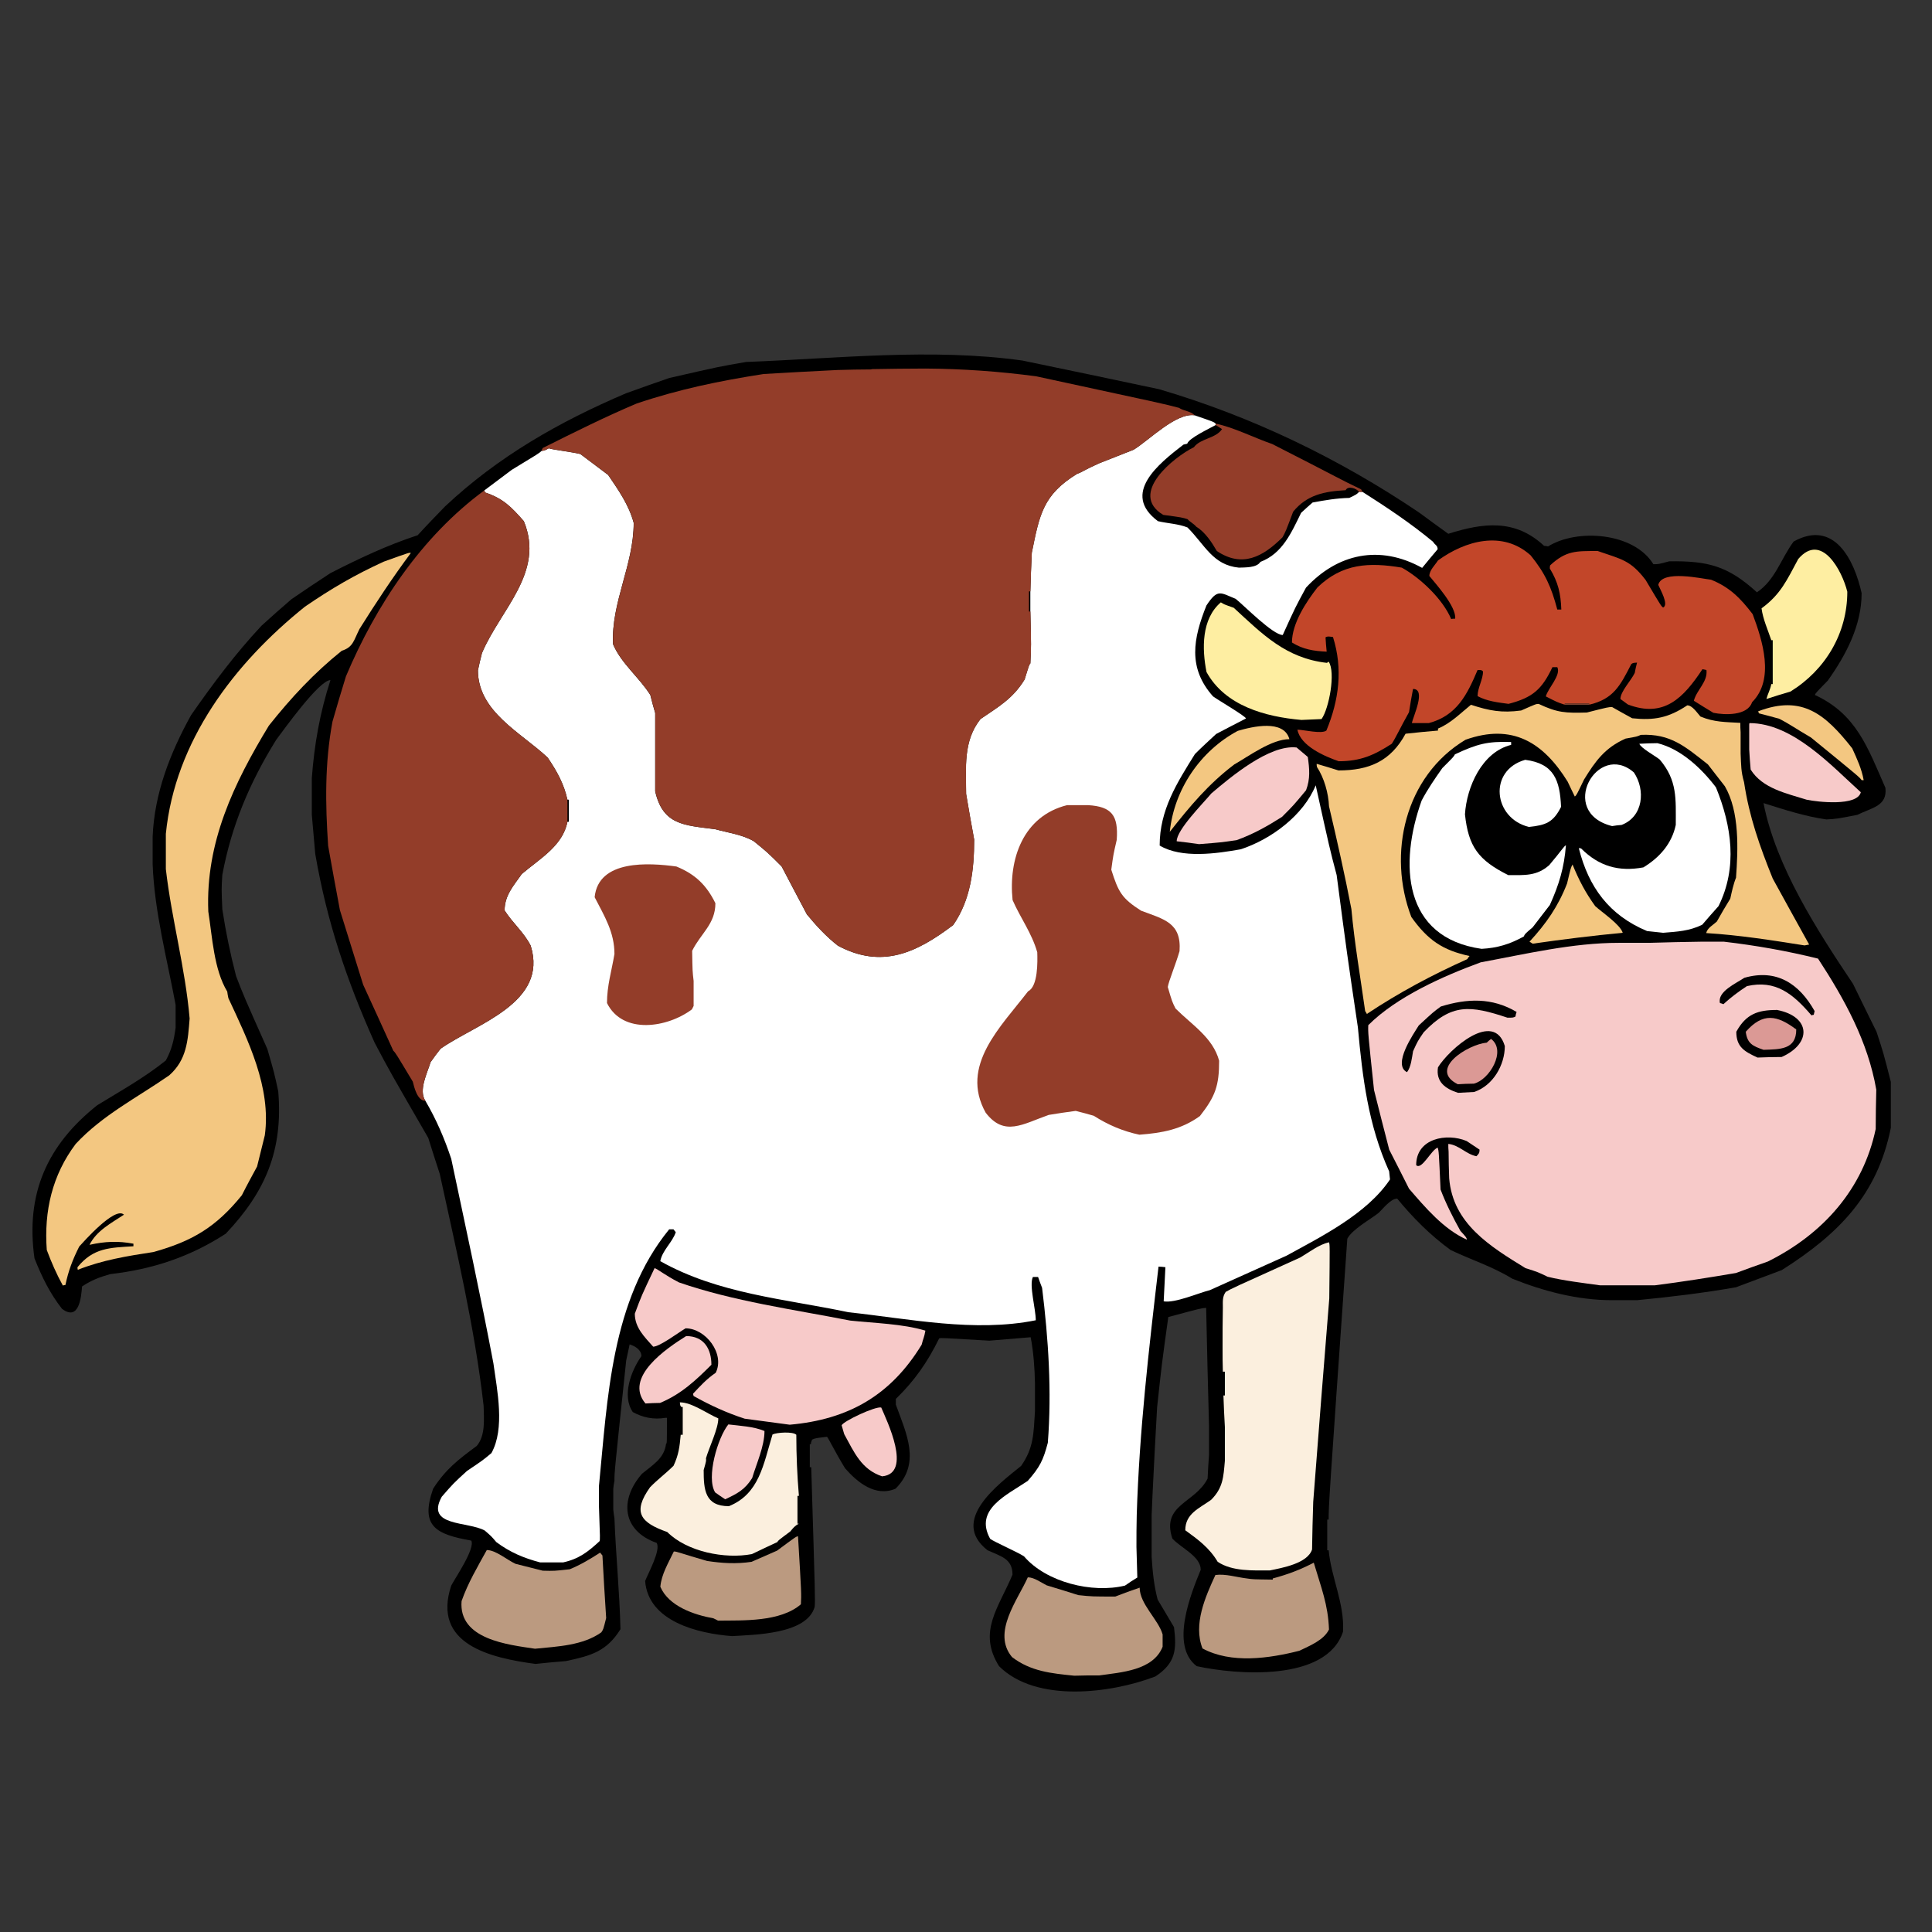 <?xml version="1.0" encoding="utf-8"?>
<!-- Generator: Adobe Illustrator 17.0.0, SVG Export Plug-In . SVG Version: 6.00 Build 0)  -->
<!DOCTYPE svg PUBLIC "-//W3C//DTD SVG 1.1//EN" "http://www.w3.org/Graphics/SVG/1.1/DTD/svg11.dtd">
<svg version="1.1" id="Слой_1" xmlns="http://www.w3.org/2000/svg" xmlns:xlink="http://www.w3.org/1999/xlink" x="0px" y="0px"
	 width="150px" height="150px" viewBox="0 0 150 150" enable-background="new 0 0 150 150" xml:space="preserve" style="transform:scale(1.5)">
<rect x="0" y="0" width="150" height="150" fill="#333333" stroke="none"/>
<path fill-rule="evenodd" clip-rule="evenodd" d="M53.57,73.045c0-0.49,0-0.965,0-1.44c-0.015-0.787-0.074-1.618-0.223-2.39
	c-0.713,0.059-1.425,0.119-2.138,0.178c-2.494-0.149-2.494-0.149-2.598-0.119c-0.594,1.218-1.277,2.197-2.242,3.133
	c0,0.089,0,0.193,0,0.297c0.549,1.514,1.306,3.029-0.015,4.35c-1.039,0.445-1.975-0.327-2.613-1.054
	c-0.535-0.876-0.832-1.514-0.935-1.633c-0.609,0.074-0.609,0.074-0.772,0.148c-0.015,0.03-0.03,0.074-0.045,0.119
	c-0.015,0.03-0.015,0.074-0.015,0.119c-0.03,0-0.045,0-0.059,0c0,0.386,0,0.787,0,1.188c0.015,0,0.044,0,0.074,0
	c0.208,6.844,0.208,6.844,0.178,7.23c-0.401,1.425-3.133,1.44-4.276,1.514c-1.767-0.134-4.335-0.757-4.499-2.851
	c0.148-0.386,0.831-1.618,0.594-1.975c-1.767-0.624-1.945-2.212-0.757-3.578c0.579-0.475,1.158-0.802,1.247-1.559
	c0.044,0,0.044,0,0.044-1.336c-0.03,0-0.059,0-0.074,0c-0.623,0.104-1.173-0.015-1.692-0.297c-0.579-0.846-0.089-2.138,0.445-2.895
	c0-0.327-0.327-0.52-0.609-0.609c-0.059,0.267-0.119,0.549-0.178,0.832c-0.609,5.775-0.609,5.775-0.609,6.236
	c-0.03,0.134-0.045,0.267-0.059,0.401c0,0.356,0,0.713,0,1.084c0.015,0.148,0.03,0.297,0.059,0.445
	c0.074,1.915,0.267,3.83,0.312,5.746c-0.713,1.143-1.5,1.366-2.821,1.648c-0.534,0.044-1.054,0.089-1.574,0.148
	c-2.331-0.312-5.375-1.01-4.365-4.053c0.208-0.401,1.247-1.915,1.039-2.331c-1.841-0.327-2.658-0.742-1.975-2.687
	c0.653-1.01,1.292-1.5,2.257-2.212c0.46-0.549,0.371-1.381,0.356-2.078c-0.46-4.053-1.41-8.032-2.272-12.011
	c-0.208-0.624-0.401-1.247-0.594-1.856c-1.975-3.415-1.975-3.415-2.776-4.929c-1.455-3.252-2.465-6.251-3.073-9.769
	c-0.06-0.683-0.119-1.366-0.178-2.034c0-0.638,0-1.262,0-1.885c0.134-1.782,0.416-3.37,0.965-5.078
	c-0.594,0-2.479,2.658-2.806,3.088c-1.366,2.197-2.316,4.439-2.791,6.993c-0.045,0.727-0.045,0.727,0,1.782
	c0.178,1.173,0.416,2.316,0.713,3.459c0.401,1.039,0.401,1.039,1.618,3.771c0.356,1.232,0.356,1.232,0.564,2.197
	c0.252,3.044-0.653,5.182-2.717,7.364c-1.856,1.203-3.786,1.841-5.983,2.093c-0.564,0.163-0.965,0.312-1.455,0.638
	C4.204,67.121,4.1,68.413,3.21,67.745c-0.638-0.817-1.039-1.648-1.425-2.613c-0.475-3.355,0.668-5.879,3.251-7.928
	c1.188-0.727,2.465-1.44,3.548-2.316C8.896,54.308,9,53.848,9.089,53.195c0-0.401,0-0.802,0-1.188
	c-0.445-2.39-1.099-4.84-1.188-7.275c0-0.475,0-0.95,0-1.425c0.089-2.242,0.906-4.335,1.99-6.295
	c1.128-1.618,2.301-3.192,3.652-4.632c0.505-0.46,1.024-0.921,1.544-1.366c0.668-0.46,1.336-0.906,2.019-1.351
	c1.485-0.757,2.925-1.44,4.513-1.96c0.46-0.505,0.935-0.995,1.41-1.485c2.747-2.583,5.924-4.395,9.383-5.865
	c0.742-0.267,1.485-0.534,2.227-0.787c2.598-0.594,2.598-0.594,3.979-0.831c4.706-0.178,9.606-0.728,14.297-0.074
	c2.361,0.49,4.721,0.98,7.082,1.485c4.796,1.41,9.294,3.578,13.436,6.369c0.505,0.371,1.01,0.742,1.529,1.113
	c1.796-0.564,3.444-0.787,4.959,0.624c0.059,0,0.133,0.015,0.208,0.03c1.5-0.935,4.439-0.727,5.449,0.921
	c0.267,0,0.267,0,0.817-0.149c2.004-0.03,3.043,0.238,4.543,1.603c0.95-0.638,1.232-1.722,1.9-2.628
	c2.093-1.158,3.133,0.935,3.519,2.672c0,1.663-0.802,3.192-1.752,4.528c-0.623,0.638-0.623,0.638-0.668,0.742
	c2.153,0.995,2.732,2.717,3.652,4.81c0.104,0.95-0.713,1.024-1.455,1.396c-1.069,0.208-1.069,0.208-1.604,0.237
	c-1.128-0.163-2.168-0.505-3.252-0.846c0.653,3.311,2.791,6.607,4.632,9.354c0.401,0.817,0.802,1.648,1.217,2.479
	c0.356,1.084,0.356,1.084,0.742,2.598c0,0.787,0,1.574,0,2.375c-0.698,3.489-2.717,5.508-5.642,7.364
	c-0.802,0.297-1.589,0.594-2.375,0.891c-1.693,0.297-3.415,0.505-5.122,0.668c-0.03,0-0.044,0-0.059,0c-0.416,0-0.831,0-1.232,0
	c-1.782,0-3.534-0.46-5.167-1.114c-1.039-0.638-2.108-0.965-3.192-1.485c-1.039-0.757-1.945-1.663-2.761-2.658
	c-0.341,0-0.728,0.52-0.965,0.742c-0.416,0.327-1.381,0.861-1.618,1.336c-0.965,13.763-0.965,13.763-0.965,14.535
	c-0.03,0-0.059,0-0.074,0c0,0.52,0,1.054,0,1.589c0.015,0,0.044,0,0.074,0c0.134,1.425,0.831,2.776,0.742,4.216
	c-0.861,2.613-5.538,2.227-7.572,1.782c-1.396-1.054-0.297-3.756,0.208-4.989c0-0.698-1.024-1.128-1.47-1.618
	c-0.579-1.767,1.188-1.826,1.826-3.103c0.015-0.416,0.044-0.817,0.074-1.218c0-0.505,0-0.995,0-1.485
	c-0.059-2.049-0.104-4.098-0.149-6.132c-0.252,0.015-0.252,0.015-1.96,0.475c-0.341,2.465-0.341,2.465-0.579,4.677
	c-0.089,1.514-0.163,3.029-0.238,4.543c-0.015,0.341-0.03,0.683-0.045,1.039c0,0.713,0,1.425,0,2.138
	c0.045,0.757,0.119,1.5,0.312,2.227c0.282,0.475,0.564,0.95,0.846,1.425c0.148,1.188,0.074,1.871-0.965,2.554
	c-2.286,0.876-6.176,1.381-8.092-0.534c-1.113-1.782-0.03-2.999,0.698-4.736c0-0.831-0.609-0.95-1.292-1.262
	c-1.975-1.544,0.564-3.415,1.737-4.365C53.511,74.931,53.496,74.203,53.57,73.045L53.57,73.045z"/>
<path fill-rule="evenodd" clip-rule="evenodd" fill="#BB9A80" d="M55.604,86.734c-1.188-0.119-2.257-0.223-3.222-0.965
	c-1.054-1.262,0.297-2.955,0.817-4.127c0.327,0,0.683,0.267,0.98,0.416c0.535,0.163,1.084,0.327,1.633,0.505
	c0.713,0.074,0.713,0.074,1.915,0.074c0.416-0.163,0.831-0.312,1.262-0.46c0,0.846,0.965,1.648,1.188,2.42c0,0.208,0,0.416,0,0.638
	c-0.49,1.232-2.138,1.321-3.281,1.485C56.465,86.719,56.035,86.719,55.604,86.734L55.604,86.734z"/>
<path fill-rule="evenodd" clip-rule="evenodd" fill="#BB9A80" d="M64.542,81.701c0.297,0.045,0.297,0.045,1.336,0.059
	c0-0.03,0-0.045,0-0.059c0.772-0.208,1.41-0.445,2.123-0.817c0.386,1.306,0.742,2.168,0.787,3.459
	c-0.267,0.549-0.98,0.831-1.529,1.099c-1.574,0.401-3.534,0.683-5.018-0.119c-0.49-1.247,0.149-2.673,0.668-3.801
	C63.429,81.449,64.022,81.642,64.542,81.701L64.542,81.701z"/>
<path fill-rule="evenodd" clip-rule="evenodd" fill="#BB9A80" d="M27.692,85.338c-1.381-0.208-3.964-0.475-3.801-2.465
	c0.327-0.935,0.831-1.782,1.306-2.643c0.46,0,1.039,0.505,1.485,0.713c0.46,0.119,0.935,0.238,1.411,0.356
	c0.594,0.015,0.594,0.015,1.396-0.074c0.549-0.223,1.069-0.535,1.574-0.861c0.03,0.045,0.074,0.089,0.119,0.148
	c0.059,1.069,0.119,2.153,0.193,3.237c-0.149,0.594-0.149,0.594-0.252,0.742C30.157,85.175,28.865,85.22,27.692,85.338
	L27.692,85.338z"/>
<path fill-rule="evenodd" clip-rule="evenodd" fill="#BB9A80" d="M37.164,83.883c-0.089-0.044-0.163-0.089-0.238-0.119
	c-0.995-0.178-2.316-0.624-2.747-1.633c0.059-0.653,0.416-1.232,0.698-1.826c0.134-0.015,0.416,0.119,1.722,0.49
	c0.787,0.119,1.5,0.163,2.301,0.045c0.431-0.193,0.876-0.386,1.321-0.579c0.98-0.728,0.98-0.728,1.084-0.742
	c0.178,2.969,0.178,2.969,0.149,3.519C40.386,83.958,38.471,83.869,37.164,83.883L37.164,83.883z"/>
<path fill-rule="evenodd" clip-rule="evenodd" fill="#FFFFFF" d="M31.003,76.905c0,0.356,0,0.713,0,1.084
	c0.059,1.678,0.059,1.678,0.03,1.782c-0.594,0.549-1.069,0.92-1.886,1.099c-0.401,0-0.802,0-1.188,0
	c-0.846-0.223-1.559-0.52-2.272-1.054c-0.252-0.297-0.252-0.297-0.594-0.594c-0.876-0.49-3.088-0.193-2.227-1.752
	c0.609-0.698,0.609-0.698,1.307-1.336c0.817-0.549,0.817-0.549,1.262-0.921c0.713-1.277,0.297-3.251,0.104-4.647
	c-0.668-3.534-1.44-7.067-2.183-10.586c-0.356-1.069-0.772-2.034-1.336-2.999c-0.371-0.549,0.104-1.455,0.267-2.004
	c0.163-0.237,0.341-0.475,0.52-0.698c1.841-1.292,5.582-2.361,4.662-5.33c-0.342-0.683-0.95-1.188-1.351-1.826
	c0-0.772,0.46-1.277,0.891-1.886c0.921-0.787,2.123-1.455,2.361-2.702c0.015,0,0.044,0,0.074,0c0-0.386,0-0.772,0-1.143
	c-0.03,0-0.06,0-0.074,0c-0.178-0.817-0.549-1.485-1.024-2.182c-1.381-1.292-3.608-2.375-3.608-4.514
	c0.059-0.297,0.134-0.594,0.208-0.891c0.95-2.257,3.266-4.172,2.168-6.829c-0.653-0.742-1.069-1.173-2.004-1.485
	c-0.015-0.045-0.03-0.074-0.045-0.104c0.475-0.356,0.95-0.713,1.425-1.069c1.395-0.846,1.395-0.846,1.544-0.98
	c0.149-0.015,0.149-0.015,0.371-0.134c0.193,0.074,1.143,0.178,1.633,0.297c0.475,0.356,0.95,0.713,1.44,1.084
	c0.534,0.787,1.069,1.544,1.321,2.479c0,2.183-1.173,4.113-1.069,6.28c0.431,1.01,1.336,1.693,1.93,2.628
	c0.074,0.312,0.163,0.624,0.252,0.935c0,1.351,0,2.702,0,4.053c0.401,1.752,1.5,1.752,3.103,1.96
	c0.653,0.178,1.425,0.282,2.004,0.624c0.713,0.579,0.713,0.579,1.44,1.307c0.431,0.817,0.861,1.648,1.306,2.479
	c0.49,0.594,0.995,1.143,1.603,1.618c2.272,1.217,4.068,0.371,5.969-1.069c0.906-1.306,1.084-2.865,1.084-4.424
	c-0.148-0.787-0.282-1.574-0.416-2.361c0-1.366-0.163-2.732,0.742-3.875c0.935-0.638,1.678-1.054,2.286-2.049
	c0.238-0.772,0.238-0.772,0.297-0.831c0.044-0.891,0.044-0.891,0-2.687c0-0.356,0-0.698,0-1.039
	c0.015-0.668,0.044-1.336,0.074-2.004c0.401-1.975,0.579-2.999,2.346-4.083c0.267-0.089,0.297-0.163,1.113-0.534
	c0.594-0.238,1.203-0.475,1.811-0.713c0.802-0.49,2.197-1.93,3.162-1.782c0.995,0.342,0.995,0.342,1.084,0.431
	c0,0.015,0,0.045,0,0.074c-0.282,0.163-1.381,0.668-1.47,0.965c-0.074,0.015-0.134,0.03-0.193,0.045
	c-1.292,0.995-3.237,2.539-1.321,3.964c0.505,0.119,1.054,0.134,1.529,0.326c0.906,0.906,1.306,1.945,2.658,2.079
	c0.327-0.015,0.921,0.015,1.114-0.297c1.143-0.431,1.604-1.514,2.108-2.539c0.193-0.178,0.386-0.356,0.594-0.535
	c0.638-0.119,1.247-0.223,1.901-0.238c0.371-0.178,0.371-0.178,0.505-0.312c0.059,0,0.119,0,0.178,0
	c1.262,0.802,2.509,1.633,3.652,2.583c0.089,0.163,0.237,0.178,0.237,0.386c-0.267,0.312-0.534,0.638-0.802,0.965
	c-2.197-1.217-4.38-0.742-6.013,1.024c-0.549,1.01-0.549,1.01-1.203,2.45c-0.505,0-1.99-1.514-2.435-1.871
	c-0.802-0.327-0.935-0.534-1.514,0.341c-0.683,1.707-0.98,3.222,0.341,4.707c0.312,0.223,1.663,1.01,1.707,1.143
	c-0.519,0.267-1.039,0.535-1.544,0.802c-0.371,0.341-0.742,0.683-1.099,1.039c-0.935,1.5-1.826,2.895-1.826,4.736
	c1.143,0.683,2.955,0.416,4.202,0.193c1.574-0.52,3.237-1.752,3.875-3.311c0.727,3.296,0.727,3.296,1.084,4.647
	c0.534,4.068,0.534,4.068,1.099,7.884c0.238,2.613,0.535,5.048,1.618,7.453c0.015,0.134,0.03,0.267,0.044,0.416
	c-1.188,1.781-3.548,2.954-5.36,3.949c-1.321,0.594-2.643,1.188-3.964,1.782c-0.594,0.148-1.811,0.683-2.39,0.579
	c0.03-0.594,0.059-1.188,0.089-1.767c-0.119-0.015-0.237-0.03-0.356-0.03c-0.505,4.306-0.995,8.522-1.128,12.857
	c-0.015,0.549-0.015,1.099-0.015,1.648c0.015,0.52,0.03,1.054,0.045,1.589c-0.223,0.134-0.431,0.267-0.638,0.416
	c-1.707,0.416-4.083-0.178-5.226-1.514c-0.341-0.223-1.559-0.757-1.752-0.906c-0.846-1.529,0.876-2.272,1.945-2.999
	c0.624-0.713,0.802-1.069,1.039-1.975c0.208-2.658,0.03-5.375-0.297-8.017c-0.074-0.193-0.149-0.386-0.208-0.564
	c-0.089,0-0.178,0-0.267,0c-0.208,0.416,0.148,1.648,0.148,2.242c-3.177,0.638-6.518-0.074-9.695-0.416
	c-3.326-0.698-6.726-0.95-9.74-2.643c0.104-0.564,0.623-0.965,0.802-1.5c-0.044-0.059-0.089-0.104-0.119-0.148
	c-0.074,0-0.149,0-0.223,0C31.627,67.314,31.448,72.392,31.003,76.905L31.003,76.905z"/>
<path fill-rule="evenodd" clip-rule="evenodd" fill="#FBEFDE" d="M63.399,75.614c0-0.594,0-1.173,0-1.752
	c-0.03-0.549-0.059-1.099-0.074-1.633c0.015,0,0.044,0,0.074,0c0-0.416,0-0.831,0-1.232c-0.045,0-0.074,0-0.104,0
	c-0.015-0.416-0.015-0.831-0.015-1.247c0-0.698,0-1.396,0.015-2.079c0-0.312-0.03-0.549,0.148-0.802
	c0.341-0.193,0.341-0.193,3.86-1.782c0.475-0.282,0.965-0.668,1.485-0.787c0.045,0.134,0.045,0.134,0.015,2.91
	c-0.282,3.504-0.564,7.008-0.831,10.526c-0.03,0.817-0.045,1.633-0.06,2.465c-0.237,0.727-1.544,0.95-2.182,1.084
	c-0.876,0-1.945,0.059-2.702-0.445c-0.431-0.728-1.024-1.158-1.678-1.633c0-0.861,0.713-1.128,1.336-1.574
	C63.31,77.009,63.325,76.445,63.399,75.614L63.399,75.614z"/>
<path fill-rule="evenodd" clip-rule="evenodd" fill="#FBEFDE" d="M35.234,74.263c0.03,0,0.059,0,0.104,0c0-0.49,0-0.965,0-1.44
	c-0.03,0-0.059,0-0.074,0c-0.059-0.074-0.059-0.074-0.074-0.238c0.624,0,1.396,0.579,1.989,0.831c0,0.535-0.475,1.5-0.638,2.064
	c0.015,0.134,0.015,0.134-0.119,0.609c0,1.01,0.059,1.871,1.306,1.871c1.574-0.638,1.782-2.153,2.257-3.712
	c0.208-0.104,1.054-0.163,1.232,0.015c0,1.054,0.045,2.108,0.134,3.163c-0.03,0-0.059,0-0.074,0c0,0.475,0,0.95,0,1.44
	c0.015,0,0.044,0,0.074,0c-0.208,0.104-0.297,0.223-0.445,0.401c-0.638,0.475-0.638,0.475-0.668,0.549
	c-0.445,0.208-0.891,0.416-1.321,0.624c-1.396,0.267-3.355-0.119-4.38-1.143c-1.396-0.49-1.811-1.024-0.891-2.316
	c0.371-0.386,0.831-0.728,1.217-1.114C35.13,75.287,35.175,74.901,35.234,74.263L35.234,74.263z"/>
<path fill-rule="evenodd" clip-rule="evenodd" fill="#F7CAC9" d="M37.535,77.603c-0.178-0.119-0.356-0.238-0.519-0.356
	c-0.475-0.772,0.134-2.836,0.683-3.519c0.609,0.074,1.306,0.104,1.871,0.341c0,0.787-0.416,1.693-0.638,2.435
	C38.56,77.098,38.174,77.306,37.535,77.603L37.535,77.603z"/>
<path fill-rule="evenodd" clip-rule="evenodd" fill="#F7CAC9" d="M45.657,76.415c-1.069-0.356-1.44-1.232-1.96-2.182
	c-0.045-0.163-0.089-0.312-0.134-0.46c0.104-0.223,1.752-0.995,2.049-0.92C45.894,73.52,47.245,76.267,45.657,76.415L45.657,76.415z
	"/>
<path fill-rule="evenodd" clip-rule="evenodd" fill="#F7CAC9" d="M40.876,73.743c-0.787-0.104-1.559-0.208-2.331-0.312
	c-0.921-0.297-1.797-0.698-2.643-1.173c-0.015-0.045-0.03-0.089-0.03-0.119c0.371-0.401,0.713-0.772,1.173-1.084
	c0.49-0.98-0.52-2.301-1.559-2.301c-0.356,0.208-1.336,0.95-1.678,0.95c-0.445-0.505-0.95-0.98-0.95-1.707
	c0.341-0.921,0.341-0.921,1.024-2.361c0.193,0.074,0.52,0.356,1.262,0.742c2.836,0.98,5.909,1.396,8.864,1.975
	c1.247,0.134,2.702,0.163,3.89,0.52c-0.059,0.356-0.119,0.416-0.193,0.727C46.102,72.229,43.905,73.476,40.876,73.743L40.876,73.743
	z"/>
<path fill-rule="evenodd" clip-rule="evenodd" fill="#F7CAC9" d="M33.408,72.644c-1.128-1.351,1.084-2.851,2.108-3.489
	c0.935,0,1.306,0.683,1.306,1.485c-0.802,0.802-1.574,1.529-2.658,1.975C33.913,72.615,33.66,72.63,33.408,72.644L33.408,72.644z"/>
<path fill-rule="evenodd" clip-rule="evenodd" fill="#F3C781" d="M8.584,44.985c0-0.609,0-1.218,0-1.826
	c0.475-4.796,3.534-8.819,7.201-11.759c1.366-0.935,2.583-1.648,4.083-2.331c1.321-0.475,1.321-0.475,1.396-0.445
	c-0.95,1.277-1.811,2.583-2.658,3.934c-0.312,0.624-0.327,0.935-0.92,1.128c-1.425,1.143-2.628,2.435-3.771,3.875
	c-1.811,2.984-3.281,6.043-3.133,9.621c0.208,1.307,0.282,2.984,0.98,4.142c0.015,0.104,0.03,0.223,0.059,0.341
	c1.01,2.168,2.227,4.617,1.886,7.097c-0.134,0.535-0.267,1.069-0.401,1.618c-0.267,0.49-0.534,0.98-0.787,1.485
	c-1.336,1.648-2.554,2.375-4.573,2.939c-1.366,0.208-2.643,0.416-3.92,0.921c-0.015-0.044-0.015-0.089-0.015-0.134
	c0.817-1.01,1.678-1.01,2.895-1.084c0-0.045,0-0.089,0-0.134c-0.802-0.149-1.47-0.119-2.272,0.059
	c0.356-0.727,1.128-1.128,1.782-1.559c-0.46-0.46-2.123,1.44-2.316,1.648c-0.342,0.683-0.564,1.262-0.713,1.989
	c-0.045,0-0.089,0.015-0.134,0.03c-0.327-0.594-0.594-1.203-0.832-1.841c-0.148-2.019,0.282-3.875,1.5-5.493
	c1.396-1.5,3.177-2.39,4.84-3.548c0.906-0.802,0.965-1.796,1.054-2.94C9.594,50.122,8.881,47.568,8.584,44.985L8.584,44.985z"/>
<path fill-rule="evenodd" clip-rule="evenodd" fill="#F7CAC9" d="M75.009,60.99c-0.015-0.46-0.03-0.92-0.03-1.381
	c-0.015-0.134-0.015-0.267-0.015-0.401c0.564,0.059,0.92,0.535,1.455,0.638c0.119-0.119,0.163-0.163,0.163-0.341
	c-0.223-0.148-0.445-0.297-0.668-0.445c-1.024-0.431-2.613-0.148-2.613,1.247c0.282,0.282,0.787-0.802,1.113-0.906
	c0.06,0.193,0.06,0.193,0.149,2.168c0.282,0.742,0.638,1.44,1.025,2.138c0.312,0.341,0.312,0.341,0.341,0.46
	c-1.202-0.535-2.153-1.663-2.999-2.643c-0.341-0.683-0.683-1.351-1.024-2.019c-0.267-1.039-0.535-2.064-0.787-3.088
	c-0.312-2.954-0.312-2.954-0.297-3.355c1.47-1.47,3.875-2.539,5.82-3.252c2.331-0.431,4.751-1.009,7.141-1.009
	c0.52,0,1.054,0,1.589,0c0.891-0.03,1.781-0.044,2.672-0.059c0.386,0,0.787,0,1.188,0c1.648,0.193,3.251,0.475,4.87,0.876
	c1.366,2.093,2.583,4.291,3.014,6.785c-0.015,0.668-0.03,1.351-0.03,2.034c-0.653,3.103-2.717,5.434-5.582,6.859
	c-0.549,0.193-1.099,0.386-1.648,0.594c-1.396,0.237-2.806,0.46-4.202,0.638c-0.95,0-1.9,0-2.836,0
	c-0.846-0.119-1.885-0.238-2.717-0.445c-0.49-0.238-0.49-0.238-1.143-0.445C77.117,64.508,75.202,63.335,75.009,60.99L75.009,60.99z
	"/>
<path fill-rule="evenodd" clip-rule="evenodd" fill="#933D29" d="M55.233,41.674c0.356,0,0.713,0,1.084,0
	c1.232,0.074,1.574,0.535,1.485,1.797c-0.178,0.772-0.178,0.772-0.282,1.544c0.371,1.173,0.549,1.485,1.544,2.123
	c1.188,0.445,2.093,0.623,1.989,2.093c-0.193,0.668-0.564,1.559-0.609,1.856c0.223,0.757,0.223,0.757,0.401,1.113
	c0.861,0.861,1.93,1.5,2.257,2.702c0,1.292-0.193,1.841-0.995,2.865c-0.965,0.698-1.96,0.876-3.133,0.965
	c-0.846-0.178-1.618-0.505-2.361-0.98c-0.312-0.089-0.624-0.178-0.935-0.252c-0.475,0.059-0.935,0.134-1.396,0.208
	c-1.351,0.475-2.301,1.143-3.266-0.119c-1.351-2.435,0.787-4.439,2.197-6.28c0.52-0.252,0.49-1.544,0.475-2.019
	c-0.282-0.995-0.876-1.782-1.277-2.702C52.189,44.465,52.961,42.238,55.233,41.674L55.233,41.674z"/>
<path fill-rule="evenodd" clip-rule="evenodd" fill="#933D29" d="M25.064,25.387c0.015,0.03,0.03,0.059,0.045,0.104
	c0.935,0.312,1.351,0.742,2.004,1.485c1.099,2.658-1.217,4.573-2.168,6.829c-0.074,0.297-0.149,0.594-0.208,0.891
	c0,2.138,2.227,3.222,3.608,4.514c0.475,0.698,0.846,1.366,1.024,2.182c0,0.371,0,0.757,0,1.143
	c-0.237,1.247-1.44,1.915-2.361,2.702c-0.431,0.609-0.891,1.114-0.891,1.886c0.401,0.638,1.009,1.143,1.351,1.826
	c0.92,2.969-2.821,4.038-4.662,5.33c-0.178,0.223-0.356,0.46-0.52,0.698c-0.163,0.549-0.638,1.455-0.267,2.004
	c-0.416,0-0.579-0.698-0.653-0.995c-0.891-1.485-0.891-1.485-1.01-1.603c-0.519-1.143-1.039-2.286-1.559-3.415
	c-0.401-1.292-0.802-2.583-1.203-3.86c-0.208-1.114-0.416-2.227-0.609-3.326c-0.148-2.182-0.178-4.276,0.223-6.429
	c0.223-0.787,0.46-1.574,0.698-2.346C19.452,31.34,21.813,27.777,25.064,25.387L25.064,25.387z"/>
<path fill-rule="evenodd" clip-rule="evenodd" d="M75.469,56.565c-0.653-0.208-1.158-0.564-1.039-1.321
	c0.564-0.92,2.895-2.999,3.459-1.099c0,0.98-0.609,2.049-1.589,2.375C76.019,56.535,75.737,56.55,75.469,56.565L75.469,56.565z"/>
<path fill-rule="evenodd" clip-rule="evenodd" fill="#DB9995" d="M75.455,56.12c-1.544-0.772,0.52-2.064,1.499-2.153
	c0.074-0.074,0.148-0.134,0.223-0.193c0.817,0.609-0.089,2.123-0.891,2.316C76.004,56.09,75.722,56.105,75.455,56.12L75.455,56.12z"
	/>
<path fill-rule="evenodd" clip-rule="evenodd" d="M72.827,55.496c-0.772-0.386,0.342-1.989,0.609-2.42
	c0.757-0.698,0.757-0.698,1.143-0.98c1.351-0.416,2.643-0.475,3.92,0.282c-0.03,0.074-0.045,0.149-0.059,0.238
	c-0.119,0.059-0.119,0.059-0.416,0.059c-1.915-0.638-2.895-0.757-4.335,0.757c-0.312,0.46-0.312,0.46-0.549,0.98
	C73.079,54.754,73.035,55.229,72.827,55.496L72.827,55.496z"/>
<path fill-rule="evenodd" clip-rule="evenodd" d="M90.97,54.739c-0.683-0.312-1.099-0.549-1.099-1.336
	c0.505-0.92,1.114-1.128,2.108-1.128c1.752,0.341,1.811,1.737,0.238,2.435C91.801,54.709,91.385,54.724,90.97,54.739L90.97,54.739z"
	/>
<path fill-rule="evenodd" clip-rule="evenodd" fill="#DB9995" d="M91.281,54.338c-0.564-0.193-0.846-0.327-0.92-0.935
	c0.891-1.01,1.618-0.861,2.613-0.119C92.974,54.338,92.128,54.308,91.281,54.338L91.281,54.338z"/>
<path fill-rule="evenodd" clip-rule="evenodd" fill="#933D29" d="M35.902,50.775c0,0.43,0,0.861,0,1.292
	c-0.03,0.06-0.059,0.119-0.089,0.178c-1.262,0.95-3.578,1.321-4.395-0.327c0-0.906,0.237-1.648,0.386-2.539
	c0-1.128-0.52-1.96-1.025-2.94c0.193-1.96,2.821-1.782,4.231-1.589c0.98,0.401,1.559,0.965,2.019,1.9
	c0,1.084-0.757,1.559-1.203,2.465C35.843,50.27,35.843,50.27,35.902,50.775L35.902,50.775z"/>
<path fill-rule="evenodd" clip-rule="evenodd" d="M93.761,52.556c-0.95-1.113-1.856-1.856-3.341-1.514
	c-0.431,0.282-0.831,0.579-1.217,0.935c-0.059-0.03-0.119-0.044-0.178-0.059c-0.148-0.594,0.846-1.025,1.262-1.307
	c1.663-0.475,2.836,0.297,3.637,1.722c-0.015,0.06-0.03,0.119-0.045,0.193C93.835,52.527,93.79,52.542,93.761,52.556L93.761,52.556z
	"/>
<path fill-rule="evenodd" clip-rule="evenodd" fill="#F3C781" d="M90.094,37.903c0,0.356,0,0.727,0,1.099
	c0.03,0.624,0.015,0.921,0.178,1.485c0.267,1.781,0.802,3.296,1.485,4.988c0.623,1.129,1.247,2.272,1.885,3.415
	c-0.089,0.015-0.163,0.03-0.237,0.045c-1.693-0.267-3.37-0.535-5.093-0.639c0.06-0.267,0.356-0.416,0.549-0.594
	c0.223-0.401,0.46-0.802,0.698-1.188c0.074-0.341,0.163-0.757,0.297-1.084c0.104-1.455,0.193-3.415-0.579-4.736
	c-0.297-0.386-0.594-0.757-0.876-1.128c-1.173-0.921-1.93-1.603-3.474-1.529c-0.193,0.089-0.193,0.089-0.787,0.193
	c-1.069,0.475-1.559,1.158-2.153,2.123c-0.386,0.802-0.386,0.802-0.475,0.876c-0.134-0.267-0.252-0.52-0.371-0.772
	c-1.262-2.034-2.865-3.029-5.285-2.168c-3.148,1.886-4.053,5.909-2.806,9.175c0.846,1.188,1.618,1.722,3.014,2.019
	c-0.044,0.045-0.089,0.104-0.119,0.163c-1.796,0.802-3.548,1.737-5.196,2.836c-0.03-0.06-0.059-0.104-0.089-0.149
	c-0.252-1.796-0.549-3.489-0.713-5.285c-0.342-1.782-0.742-3.548-1.158-5.315c-0.03-0.683-0.252-1.47-0.624-2.034
	c-0.015-0.06-0.015-0.119-0.015-0.163c0.371,0.104,0.742,0.223,1.128,0.342c1.589,0,2.702-0.475,3.474-1.9
	c0.549-0.059,1.114-0.119,1.678-0.163c0-0.044,0-0.074,0-0.104c0.653-0.267,1.158-0.787,1.707-1.232
	c0.95,0.312,1.589,0.431,2.598,0.297c0.772-0.341,0.772-0.341,0.906-0.341c0.98,0.46,1.381,0.475,2.494,0.445
	c1.113-0.282,1.113-0.282,1.307-0.282c0.341,0.193,0.683,0.386,1.039,0.579c1.128,0.119,1.871-0.015,2.851-0.668
	c0.267,0,0.52,0.401,0.683,0.579c0.713,0.297,1.292,0.282,2.064,0.327C90.079,37.576,90.079,37.739,90.094,37.903L90.094,37.903z"/>
<path fill-rule="evenodd" clip-rule="evenodd" fill="#933D29" d="M28.034,23.338c0.015-0.059,0.03-0.104,0.059-0.149
	c1.603-0.802,3.207-1.603,4.855-2.301c2.197-0.742,4.291-1.173,6.577-1.529c1.277-0.074,2.554-0.148,3.831-0.208
	c0.579-0.015,1.158-0.03,1.737-0.03c0.015-0.015,0.03-0.015,0.045-0.015c0.92-0.015,1.841-0.03,2.776-0.03
	c1.945,0.015,3.801,0.148,5.716,0.401c6.607,1.425,6.607,1.425,7.394,1.633c0.237,0.163,0.594,0.163,0.816,0.386
	c-0.965-0.148-2.361,1.292-3.162,1.782c-0.609,0.237-1.217,0.475-1.811,0.713c-0.817,0.371-0.846,0.445-1.113,0.534
	c-1.767,1.084-1.945,2.108-2.346,4.083c-0.03,0.668-0.059,1.336-0.074,2.004c-0.03,0-0.059,0-0.074,0c0,0.341,0,0.683,0,1.039
	c0.015,0,0.044,0,0.074,0c0.044,1.797,0.044,1.797,0,2.687c-0.059,0.059-0.059,0.059-0.297,0.831
	c-0.609,0.995-1.351,1.41-2.286,2.049c-0.906,1.143-0.742,2.509-0.742,3.875c0.134,0.787,0.267,1.574,0.416,2.361
	c0,1.559-0.178,3.118-1.084,4.424c-1.9,1.44-3.697,2.286-5.969,1.069c-0.609-0.475-1.113-1.024-1.603-1.618
	c-0.445-0.832-0.876-1.663-1.306-2.479c-0.728-0.728-0.728-0.728-1.44-1.307c-0.579-0.341-1.351-0.445-2.004-0.624
	c-1.604-0.208-2.702-0.208-3.103-1.96c0-1.351,0-2.702,0-4.053c-0.089-0.312-0.178-0.624-0.252-0.935
	c-0.594-0.935-1.5-1.618-1.93-2.628c-0.104-2.168,1.069-4.098,1.069-6.28c-0.252-0.935-0.787-1.693-1.321-2.479
	c-0.49-0.371-0.965-0.728-1.44-1.084c-0.49-0.119-1.44-0.223-1.633-0.297C28.182,23.323,28.182,23.323,28.034,23.338L28.034,23.338z
	"/>
<path fill-rule="evenodd" clip-rule="evenodd" fill="#FFFFFF" d="M76.687,49.112c-4.083-0.579-4.276-4.41-3.103-7.676
	c0.312-0.594,0.683-1.128,1.069-1.678c0.594-0.594,0.594-0.594,0.653-0.713c1.143-0.534,1.678-0.683,2.91-0.638
	c0,0.044,0,0.089,0,0.148c-1.514,0.371-2.301,2.183-2.39,3.593c0.178,1.678,0.698,2.375,2.242,3.148c0.846,0,1.47,0.059,2.123-0.52
	c0.653-0.772,0.757-0.98,0.861-1.024c-0.089,1.158-0.356,2.034-0.831,3.088c-0.297,0.386-0.594,0.772-0.891,1.158
	c-0.401,0.341-0.401,0.341-0.46,0.475C78.142,48.874,77.503,49.068,76.687,49.112L76.687,49.112z"/>
<path fill-rule="evenodd" clip-rule="evenodd" fill="#F3C781" d="M79.33,48.845c-0.06-0.045-0.119-0.074-0.163-0.104
	c0.861-0.935,1.485-1.826,1.945-3.014c0.193-0.817,0.193-0.817,0.282-0.98c0.327,0.802,0.668,1.455,1.173,2.153
	c0.356,0.327,1.292,0.95,1.425,1.381C82.433,48.429,80.874,48.622,79.33,48.845L79.33,48.845z"/>
<path fill-rule="evenodd" clip-rule="evenodd" fill="#FFFFFF" d="M86.085,48.281c-0.282-0.03-0.564-0.059-0.832-0.089
	c-1.96-0.817-3.029-2.272-3.534-4.291c0.03,0,0.074,0,0.119,0.015c0.92,0.92,1.945,1.217,3.222,0.98
	c0.831-0.505,1.47-1.217,1.678-2.197c0-1.351,0.089-2.301-0.831-3.385c-0.238-0.193-0.98-0.594-1.054-0.817
	c0.312-0.015,0.624-0.03,0.935-0.03c1.217,0.297,2.286,1.307,3.029,2.286c0.817,2.004,1.128,4.142,0.134,6.147
	c-0.282,0.312-0.564,0.638-0.846,0.965C87.436,48.192,86.827,48.221,86.085,48.281L86.085,48.281z"/>
<path fill-rule="evenodd" clip-rule="evenodd" fill="#F7CAC9" d="M62.063,43.693c-0.386-0.06-0.772-0.104-1.158-0.149
	c0-0.594,1.351-1.945,1.797-2.479c0.98-0.831,2.999-2.539,4.41-2.375c0.193,0.163,0.386,0.327,0.579,0.49
	c0.089,0.624,0.134,1.128-0.089,1.722c-0.653,0.787-0.653,0.787-1.247,1.381c-0.772,0.49-1.485,0.891-2.346,1.203
	C63.191,43.604,63.191,43.604,62.063,43.693L62.063,43.693z"/>
<path fill-rule="evenodd" clip-rule="evenodd" fill="#F3C781" d="M60.548,43.055c0.223-2.182,1.574-4.187,3.519-5.226
	c0.757-0.223,2.39-0.609,2.672,0.431c-0.92,0-2.094,0.876-2.851,1.306C62.538,40.59,61.602,41.718,60.548,43.055L60.548,43.055z"/>
<path fill-rule="evenodd" clip-rule="evenodd" fill="#FFFFFF" d="M79.137,42.802c-1.841-0.445-2.123-2.925-0.193-3.474
	c1.5,0.193,1.796,1.069,1.856,2.435C80.399,42.565,80.012,42.713,79.137,42.802L79.137,42.802z"/>
<path fill-rule="evenodd" clip-rule="evenodd" fill="#FFFFFF" d="M83.442,42.758c-2.851-0.713-0.757-4.424,1.128-2.776
	c0.609,0.906,0.49,2.286-0.638,2.717C83.769,42.713,83.605,42.728,83.442,42.758L83.442,42.758z"/>
<path fill-rule="evenodd" clip-rule="evenodd" fill="#F7CAC9" d="M90.539,38.794c0-0.431,0-0.861,0-1.277c0-0.03,0-0.06,0.015-0.089
	c2.242,0,4.246,2.212,5.761,3.578c-0.178,0.742-2.257,0.505-2.806,0.386c-1.039-0.327-2.286-0.579-2.895-1.559
	C90.584,39.476,90.554,39.135,90.539,38.794L90.539,38.794z"/>
<path fill-rule="evenodd" clip-rule="evenodd" fill="#F3C781" d="M96.359,40.382c-0.119-0.163-0.119-0.163-2.628-2.212
	c-0.742-0.431-1.084-0.683-1.633-0.965c-0.356-0.104-0.713-0.193-1.054-0.282c-0.015-0.045-0.03-0.074-0.044-0.104
	c2.286-0.876,3.489,0.163,4.87,1.915c0.252,0.549,0.49,1.069,0.594,1.648C96.418,40.382,96.389,40.382,96.359,40.382L96.359,40.382z
	"/>
<path fill-rule="evenodd" clip-rule="evenodd" fill="#C24629" d="M82.254,36.477c0-0.03,0-0.045,0-0.059c-0.431,0-0.846,0-1.262,0
	c0,0.015,0,0.03,0,0.059c-0.401-0.134-0.401-0.134-0.98-0.431c0.104-0.416,0.802-1.099,0.594-1.514c-0.089,0-0.178,0-0.252,0
	c-0.549,1.158-1.024,1.574-2.272,1.9c-0.549-0.074-1.114-0.134-1.603-0.401c0-0.431,0.282-0.861,0.282-1.277
	c-0.074-0.074-0.074-0.074-0.282-0.074c-0.534,1.262-1.069,2.361-2.524,2.747c-0.297,0-0.594,0-0.876,0
	c0.059-0.341,0.757-1.767,0.059-1.767c-0.074,0.401-0.148,0.802-0.208,1.203c-0.475,0.846-0.653,1.262-0.891,1.633
	c-0.92,0.594-1.618,0.906-2.747,0.906c-0.728-0.252-1.975-0.787-2.138-1.633c0.327,0,1.247,0.238,1.5,0.044
	c0.653-1.574,0.861-3.192,0.341-4.84c-0.134-0.015-0.267-0.059-0.386,0.015c0.015,0.237,0.03,0.49,0.059,0.742
	c-0.668-0.03-1.232-0.119-1.797-0.475c0-0.98,0.728-2.093,1.321-2.85c1.292-1.247,2.672-1.307,4.365-1.024
	c0.965,0.534,2.123,1.633,2.554,2.658c0.059-0.015,0.134-0.015,0.208-0.015c0.074-0.624-1.039-1.841-1.336-2.212
	c0-0.297,0.297-0.564,0.445-0.802c1.41-1.024,3.34-1.574,4.796-0.267c0.757,0.935,1.069,1.633,1.381,2.806c0.059,0,0.134,0,0.208,0
	c-0.03-0.832-0.163-1.41-0.594-2.123c0-0.06,0-0.119,0.015-0.163c0.831-0.772,1.351-0.742,2.465-0.742
	c1.247,0.431,1.693,0.475,2.479,1.5c0.802,1.351,0.802,1.351,0.906,1.425c0.312-0.149-0.163-0.95-0.252-1.173
	c0.193-0.802,2.286-0.312,2.732-0.267c0.965,0.386,1.529,0.965,2.153,1.782c0.505,1.351,1.158,3.37-0.03,4.558
	c-0.237,0.713-1.425,0.668-2.004,0.549c-0.341-0.208-0.683-0.416-1.01-0.624c0.148-0.564,0.727-0.98,0.653-1.589
	c-0.074-0.015-0.149-0.03-0.208-0.044c-0.98,1.485-1.99,2.539-3.86,1.826c-0.134-0.104-0.267-0.193-0.386-0.282
	c0-0.386,0.549-0.95,0.742-1.351c0.03-0.178,0.074-0.356,0.119-0.534c-0.208,0.015-0.208,0.015-0.297,0.074
	C83.858,35.497,83.516,36.18,82.254,36.477L82.254,36.477z"/>
<path fill-rule="evenodd" clip-rule="evenodd" fill="#FEEEA2" d="M67.363,37.264c-1.871-0.163-3.949-0.728-4.914-2.479
	c-0.238-1.203-0.267-2.747,0.742-3.608c0.163,0.104,0.163,0.104,0.668,0.282c1.5,1.381,2.702,2.613,4.825,2.851
	c0.03-0.03,0.059-0.045,0.089-0.06c0.371,0.549,0.015,2.435-0.371,2.969C68.046,37.235,67.704,37.249,67.363,37.264L67.363,37.264z"
	/>
<path fill-rule="evenodd" clip-rule="evenodd" fill="#7E4835" d="M80.992,36.477c0-0.03,0-0.045,0-0.059c0.416,0,0.832,0,1.262,0
	c0,0.015,0,0.03,0,0.059C81.824,36.477,81.408,36.477,80.992,36.477L80.992,36.477z"/>
<path fill-rule="evenodd" clip-rule="evenodd" fill="#FEEEA2" d="M91.682,35.408c0.015,0,0.045,0,0.074,0c0-0.757,0-1.514,0-2.272
	c-0.03,0-0.059,0-0.074,0c-0.178-0.534-0.431-1.084-0.505-1.648c0.995-0.728,1.307-1.455,1.9-2.554
	c1.203-1.411,2.272,0.609,2.539,1.693c0,2.168-1.143,4.053-2.94,5.167c-0.416,0.119-0.832,0.252-1.247,0.386
	C91.504,35.898,91.638,35.676,91.682,35.408L91.682,35.408z"/>
<path fill-rule="evenodd" clip-rule="evenodd" fill="#933D29" d="M62.924,22.002c0-0.03,0-0.059,0-0.074
	c0.906,0.178,2.049,0.757,2.925,1.054c3.355,1.707,3.504,1.826,4.603,2.346c0.015,0.045,0.045,0.089,0.074,0.134
	c-0.06,0-0.119,0-0.178,0c-0.119-0.178-0.579-0.341-0.698-0.089c-1.099,0.059-2.004,0.238-2.717,1.113
	c-0.386,1.024-0.386,1.024-0.549,1.322c-1.024,1.024-2.093,1.589-3.4,0.713c-0.267-0.46-0.609-0.98-1.069-1.262
	c-0.134-0.163-0.341-0.252-0.445-0.386c-0.282-0.089-0.282-0.089-1.262-0.223c-1.826-1.099,0.564-2.999,1.589-3.504
	c0.341-0.46,1.128-0.445,1.455-0.935C63.132,22.135,63.028,22.061,62.924,22.002L62.924,22.002z"/>
</svg>

